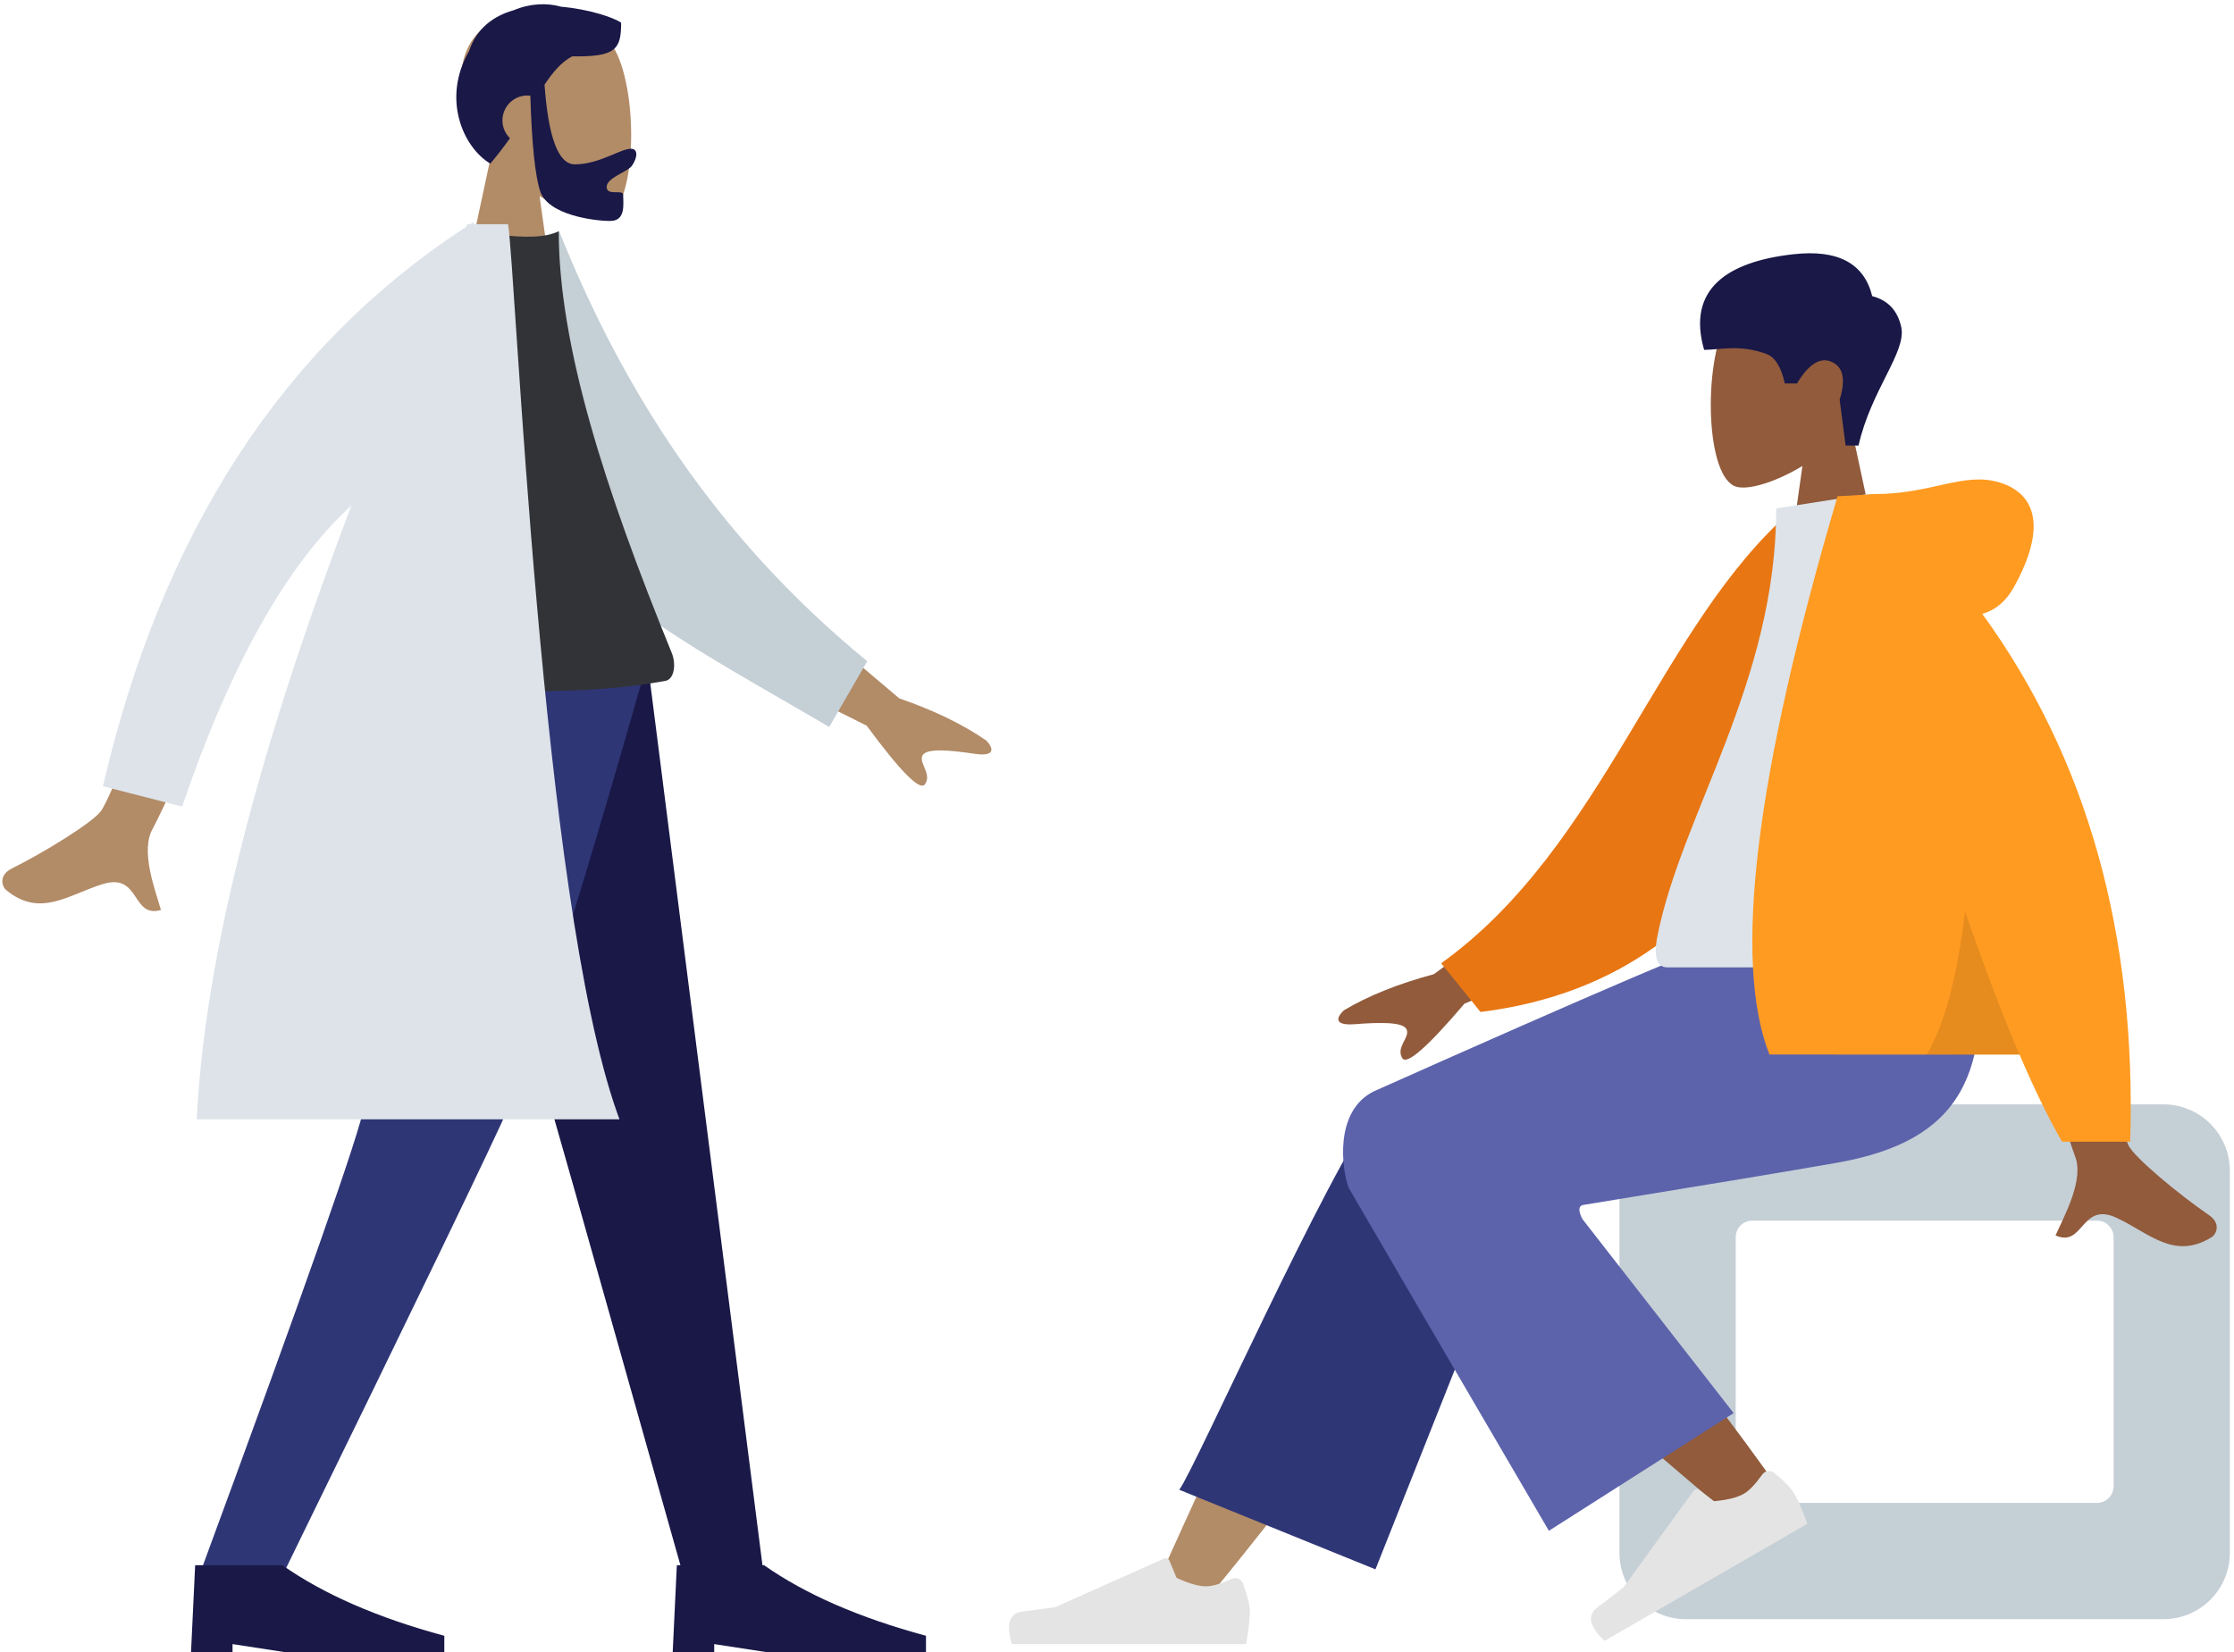 <?xml version="1.0" encoding="UTF-8"?>
<svg width="269px" height="199px" viewBox="0 0 269 199" version="1.1" xmlns="http://www.w3.org/2000/svg" xmlns:xlink="http://www.w3.org/1999/xlink">
    <!-- Generator: sketchtool 64 (101010) - https://sketch.com -->
    <title>EB7FEFCB-5718-4B3E-A552-FC0B3F110C68</title>
    <desc>Created with sketchtool.</desc>
    <g id="Page-1" stroke="none" stroke-width="1" fill="none" fill-rule="evenodd">
        <g id="Onboarding-03" transform="translate(-39, -129)">
            <g id="Group-3" transform="translate(26, 115)">
                <g id="A-Human/Standing" transform="translate(220.5, 139.5) scale(-1, 1) translate(-220.5, -139.5) translate(133, 32.5)">
                    <g id="Head/Front" transform="translate(41, 0)">
                        <g id="Head" transform="translate(27, 15.5)" fill="#915B3C">
                            <path d="M19.072,4.567 C21.969,9.968 21.625,23.666 17.88,24.632 C16.387,25.017 13.205,24.074 9.967,22.122 L12,36.5 L0,36.5 L4.13,17.244 C1.827,14.54 0.268,11.226 0.528,7.513 C1.279,-3.188 16.174,-0.834 19.072,4.567 Z"></path>
                        </g>
                        <path d="M30.209,35.154 C28.703,28.453 24.412,23.886 25.068,20.891 C25.504,18.894 26.669,17.653 28.561,17.166 C29.539,13.208 32.695,11.524 38.028,12.115 C46.027,13.002 50.91,16.324 48.801,23.634 C46.863,23.634 44.523,22.933 41.288,24.134 C40.261,24.515 39.527,25.697 39.085,27.679 L37.623,27.679 C36.204,25.327 34.805,24.462 33.425,25.086 C32.046,25.709 31.733,27.224 32.485,29.629 L31.765,35.154 L30.209,35.154 Z" id="Hair" fill="#191847"></path>
                    </g>
                    <g id="Bottom/Skinny-Jeans-1" transform="translate(0, 93.5)">
                        <g id="Seat" transform="translate(5, 21)" fill="#C5CFD6">
                            <path d="M87,0 C91.418,-8.11624501e-16 95,3.582 95,8 L95,54 C95,58.418 91.418,62 87,62 L29.5,62 C25.082,62 21.5,58.418 21.5,54 L21.5,8 C21.5,3.582 25.082,8.11624501e-16 29.5,0 L87,0 Z M79,14 L37.5,14 C36.395,14 35.5,14.895 35.5,16 L35.5,16 L35.5,46 C35.5,47.105 36.395,48 37.5,48 L37.5,48 L79,48 C80.105,48 81,47.105 81,46 L81,46 L81,16 C81,14.895 80.105,14 79,14 L79,14 Z"></path>
                        </g>
                        <path d="M149.579,80.5 C139.722,68.462 133.051,59.538 129.569,53.727 C123.607,43.777 118.727,34.924 117.187,31.542 C113.514,23.478 125.641,19.701 128.386,23.463 C132.54,29.156 141.411,47.071 155,77.209 L149.579,80.5 Z" id="LegLower" fill="#B28B67"></path>
                        <path d="M129.379,77 L111.033,30.818 C107.109,22.4 126.058,16.866 128.942,20.784 C135.489,29.679 151.049,64.767 153,67.417 L129.379,77 Z" id="LegLower" fill="#2F3676"></path>
                        <g id="Lower-Leg" transform="translate(101.36, 52.478) rotate(39) translate(-101.36, -52.478) translate(93.36, 24.478)" fill="#915B3C">
                            <path d="M1.405,52.978 C0.902,46.677 -0.033,24.867 0.902,14.772 C1.171,11.871 1.455,9.066 1.74,6.435 C2.588,-1.386 17.09,-1.139 15.938,6.291 C13.07,24.795 8.022,50.727 7.661,52.967 C7.153,56.108 1.722,56.937 1.405,52.978 Z" id="LegLower"></path>
                        </g>
                        <g id="Right-Shoe" transform="translate(94.967, 70.125) rotate(30) translate(-94.967, -70.125) translate(79.467, 60.125)" fill="#E4E4E4">
                            <path d="M1.339,12.701 C0.78,14.194 0.5,15.311 0.5,16.053 C0.5,16.954 0.65,18.27 0.951,20 C1.997,20 11.397,20 29.152,20 C29.884,17.577 29.461,16.269 27.882,16.076 C26.303,15.883 24.992,15.709 23.948,15.553 L10.84,9.709 C10.588,9.597 10.292,9.71 10.18,9.963 C10.178,9.967 10.176,9.971 10.174,9.976 L9.332,12.019 L9.332,12.019 C7.87,12.701 6.682,13.042 5.768,13.042 C5.026,13.042 4.001,12.742 2.692,12.143 L2.692,12.143 C2.19,11.913 1.597,12.133 1.366,12.635 C1.357,12.657 1.347,12.679 1.339,12.701 Z" id="shoe"></path>
                        </g>
                        <g id="Right-Shoe" transform="translate(144, 66)" fill="#E4E4E4">
                            <path d="M1.339,12.701 C0.78,14.194 0.5,15.311 0.5,16.053 C0.5,16.954 0.65,18.27 0.951,20 C1.997,20 11.397,20 29.152,20 C29.884,17.577 29.461,16.269 27.882,16.076 C26.303,15.883 24.992,15.709 23.948,15.553 L10.84,9.709 C10.588,9.597 10.292,9.71 10.18,9.963 C10.178,9.967 10.176,9.971 10.174,9.976 L9.332,12.019 L9.332,12.019 C7.87,12.701 6.682,13.042 5.768,13.042 C5.026,13.042 4.001,12.742 2.692,12.143 L2.692,12.143 C2.19,11.913 1.597,12.133 1.366,12.635 C1.357,12.657 1.347,12.679 1.339,12.701 Z" id="shoe"></path>
                        </g>
                        <path d="M104.431,33.125 C89.183,30.641 78.969,28.942 73.79,28.029 C59.029,25.426 54.724,17.483 57.269,0.151 L84.467,0.151 C88.066,1.19 103.105,7.619 129.584,19.436 C134.348,21.801 133.461,28.774 132.59,31.071 C132.554,31.165 124.523,44.927 108.496,72.356 L86.247,58.183 L104.473,34.795 C104.954,33.826 104.94,33.269 104.431,33.125 Z" id="Leg-and-Butt" fill="#5C63AB"></path>
                    </g>
                    <g id="Body/Long-Sleeve-1" transform="translate(11, 39)">
                        <path d="M34.154,48.51 L44.603,48.551 C38.151,69.378 34.668,80.428 34.154,81.703 C32.997,84.57 35.445,88.937 36.492,91.284 C33.082,92.809 33.446,87.158 29.144,89.16 C25.218,90.986 22.231,94.296 17.695,91.497 C17.137,91.153 16.526,89.857 18.002,88.845 C21.681,86.322 26.983,81.907 27.699,80.454 C28.676,78.472 30.827,67.824 34.154,48.51 L34.154,48.51 Z M95.391,48.106 L111.34,59.818 C115.665,60.985 119.279,62.437 122.182,64.174 C122.867,64.799 123.696,66.064 120.853,65.845 C118.009,65.627 115.009,65.525 114.617,66.494 C114.224,67.464 115.945,68.624 115.152,69.932 C114.623,70.805 112.125,68.617 107.659,63.371 L91.865,56.821 L95.391,48.106 Z" id="Skin" fill="#915B3C"></path>
                        <path d="M61.366,6.79 L65.608,5.675 C82.797,18.081 91.681,44.028 112.498,56.364 L108.295,62.62 C73.945,61.386 62.692,29.773 61.366,6.79 Z" id="Coat-Back" fill="#E87613" transform="translate(86.932, 34.147) rotate(5) translate(-86.932, -34.147) "></path>
                        <path d="M45,59 C62.336,59 75.088,59 83.256,59 C85.004,59 84.674,56.476 84.422,55.202 C81.505,40.502 70.121,24.656 70.121,3.73 L59.086,2 C49.959,16.679 46.802,34.752 45,59 Z" id="Shirt" fill="#DDE3E9"></path>
                        <path d="M58.255,2 C58.624,2 58.963,2.023 59.271,2.069 L62.736,2.267 C72.647,35.858 75.38,58.268 70.936,69.5 L70.936,69.5 L40.826,69.501 C39.042,73.66 37.335,77.16 35.704,80 L35.704,80 L27.5,80 C26.728,55.033 32.664,33.843 45.308,16.429 C43.705,15.969 42.436,14.894 41.5,13.206 C37.467,5.928 38.923,1.921 43.234,0.604 C47.544,-0.713 51.388,2 58.255,2 Z" id="Coat-Front" fill="#FF9B21"></path>
                        <path d="M52,69.5 L40.826,69.501 C42.907,64.648 45.092,58.897 47.383,52.249 C48.329,60.172 49.869,65.922 52,69.5 Z" id="Shade" fill-opacity="0.1" fill="#000000"></path>
                    </g>
                </g>
                <g id="😍Human/Standing">
                    <g id="Head/Front" transform="translate(41, 0)">
                        <g id="Head" transform="translate(27, 15.5)" fill="#B28B67">
                            <path d="M19.072,4.567 C21.969,9.968 21.625,23.666 17.88,24.632 C16.387,25.017 13.205,24.074 9.967,22.122 L12,36.5 L0,36.5 L4.13,17.244 C1.827,14.54 0.268,11.226 0.528,7.513 C1.279,-3.188 16.174,-0.834 19.072,4.567 Z"></path>
                        </g>
                        <path d="M39.566,14.81 C42.933,15.099 45.94,16.126 46.792,16.735 C46.792,19.923 46.174,20.869 40.898,20.785 C39.602,21.47 38.606,22.648 37.568,24.193 C38.027,30.593 39.242,33.792 41.213,33.792 C44.169,33.792 46.678,31.916 47.975,31.916 C48.92,31.916 48.709,33.099 48.082,33.976 C47.565,34.7 45.047,35.398 45.047,36.52 C45.047,37.642 47.037,36.774 47.037,37.44 C47.037,38.541 47.386,40.61 45.476,40.61 C43.542,40.61 37.997,39.906 37.047,37.036 C36.434,35.184 36.038,31.346 35.858,25.524 C35.741,25.507 35.621,25.5 35.5,25.5 C33.843,25.5 32.5,26.843 32.5,28.5 C32.5,29.341 32.846,30.101 33.404,30.646 C32.71,31.626 31.932,32.649 31.04,33.706 C27.691,31.696 25.206,25.814 28.48,20.164 C29.385,17.396 31.434,15.918 33.854,15.231 C35.814,14.411 37.848,14.319 39.566,14.81 Z" id="Hair" fill="#191847"></path>
                    </g>
                    <g id="Bottom/Skinny-Jeans-1" transform="translate(0, 93.5)">
                        <polygon id="Leg" fill="#191847" points="64 4.97379915e-14 82.127 63.613 95.353 110.5 105 110.5 90.945 4.97379915e-14"></polygon>
                        <path d="M59.152,0 C58.733,32.787 57.303,50.67 56.863,53.649 C56.423,56.628 49.766,75.578 36.893,110.5 L46.886,110.5 C63.275,76.998 72.423,58.048 74.331,53.649 C76.24,49.25 82.129,31.367 91,0 L59.152,0 Z" id="Leg" fill="#2F3676"></path>
                        <g id="Left-Shoe" transform="translate(36, 99.5)" fill="#191847">
                            <path d="M0,20 L0.5,9.5 L11,9.5 C15.979,13 22.479,15.833 30.5,18 L30.5,20 L11.5,20 L5,19 L5,20 L0,20 Z" id="Shoe"></path>
                        </g>
                        <g id="Right-Shoe" transform="translate(94, 99.5)" fill="#191847">
                            <path d="M0,20 L0.5,9.5 L11,9.5 C15.979,13 22.479,15.833 30.5,18 L30.5,20 L11.5,20 L5,19 L5,20 L0,20 Z" id="Shoe"></path>
                        </g>
                    </g>
                    <g id="Body/Long-Sleeve-1" transform="translate(11, 40)">
                        <path d="M26.834,39.768 L35.689,41.054 C26.183,61.679 21.087,72.586 20.401,73.777 C18.856,76.455 20.673,81.12 21.383,83.59 C17.794,84.626 18.94,79.081 14.402,80.464 C10.259,81.726 6.841,84.588 2.738,81.185 C2.234,80.767 1.809,79.399 3.412,78.601 C7.406,76.615 13.271,72.981 14.182,71.642 C15.425,69.815 19.642,59.191 26.834,39.768 L26.834,39.768 Z M95.179,45.305 L110.273,58.101 C114.507,59.567 118.01,61.268 120.784,63.203 C121.425,63.874 122.163,65.194 119.342,64.778 C116.521,64.361 113.535,64.05 113.076,64.99 C112.617,65.93 114.252,67.207 113.37,68.457 C112.782,69.29 110.443,66.934 106.353,61.388 L91.054,53.753 L95.179,45.305 Z" id="Skin" fill="#B28B67"></path>
                        <path d="M61.49,5.605 L66.798,3.319 C75.834,21.195 88.462,38.151 108.264,51.673 L104.384,59.956 C87.308,51.811 71.285,45.725 63.792,31.916 C61.276,27.282 61.823,11.381 61.49,5.605 Z" id="Coat-Back" fill="#C5CFD6" transform="translate(84.877, 31.638) rotate(5) translate(-84.877, -31.638) "></path>
                        <path d="M45,56 C60.719,57.667 73.092,57.667 82.118,56 C83.236,55.794 83.413,53.921 82.894,52.65 C74.818,32.862 69.28,15.596 69.28,1.851 C67.798,2.598 65.205,2.71 61.5,2.187 C51.543,16.351 46.966,32.603 45,56 Z" id="Shirt" fill="#323337"></path>
                        <path d="M59.039,0.741 L59.024,1 L63.174,1 C64.131,6.626 67.127,82.099 76.315,108.032 L76.595,108.803 L25.693,108.803 C26.796,85.744 35.501,58.044 44.32,34.864 C36.522,42 29.726,54.091 23.931,71.136 L23.931,71.136 L14.396,68.689 C21.485,38.141 36.061,15.688 58.122,1.33 L58.266,1 L58.634,1 L59.039,0.741 Z" id="Coat-Front" fill="#DDE3E9"></path>
                    </g>
                </g>
            </g>
        </g>
    </g>
</svg>